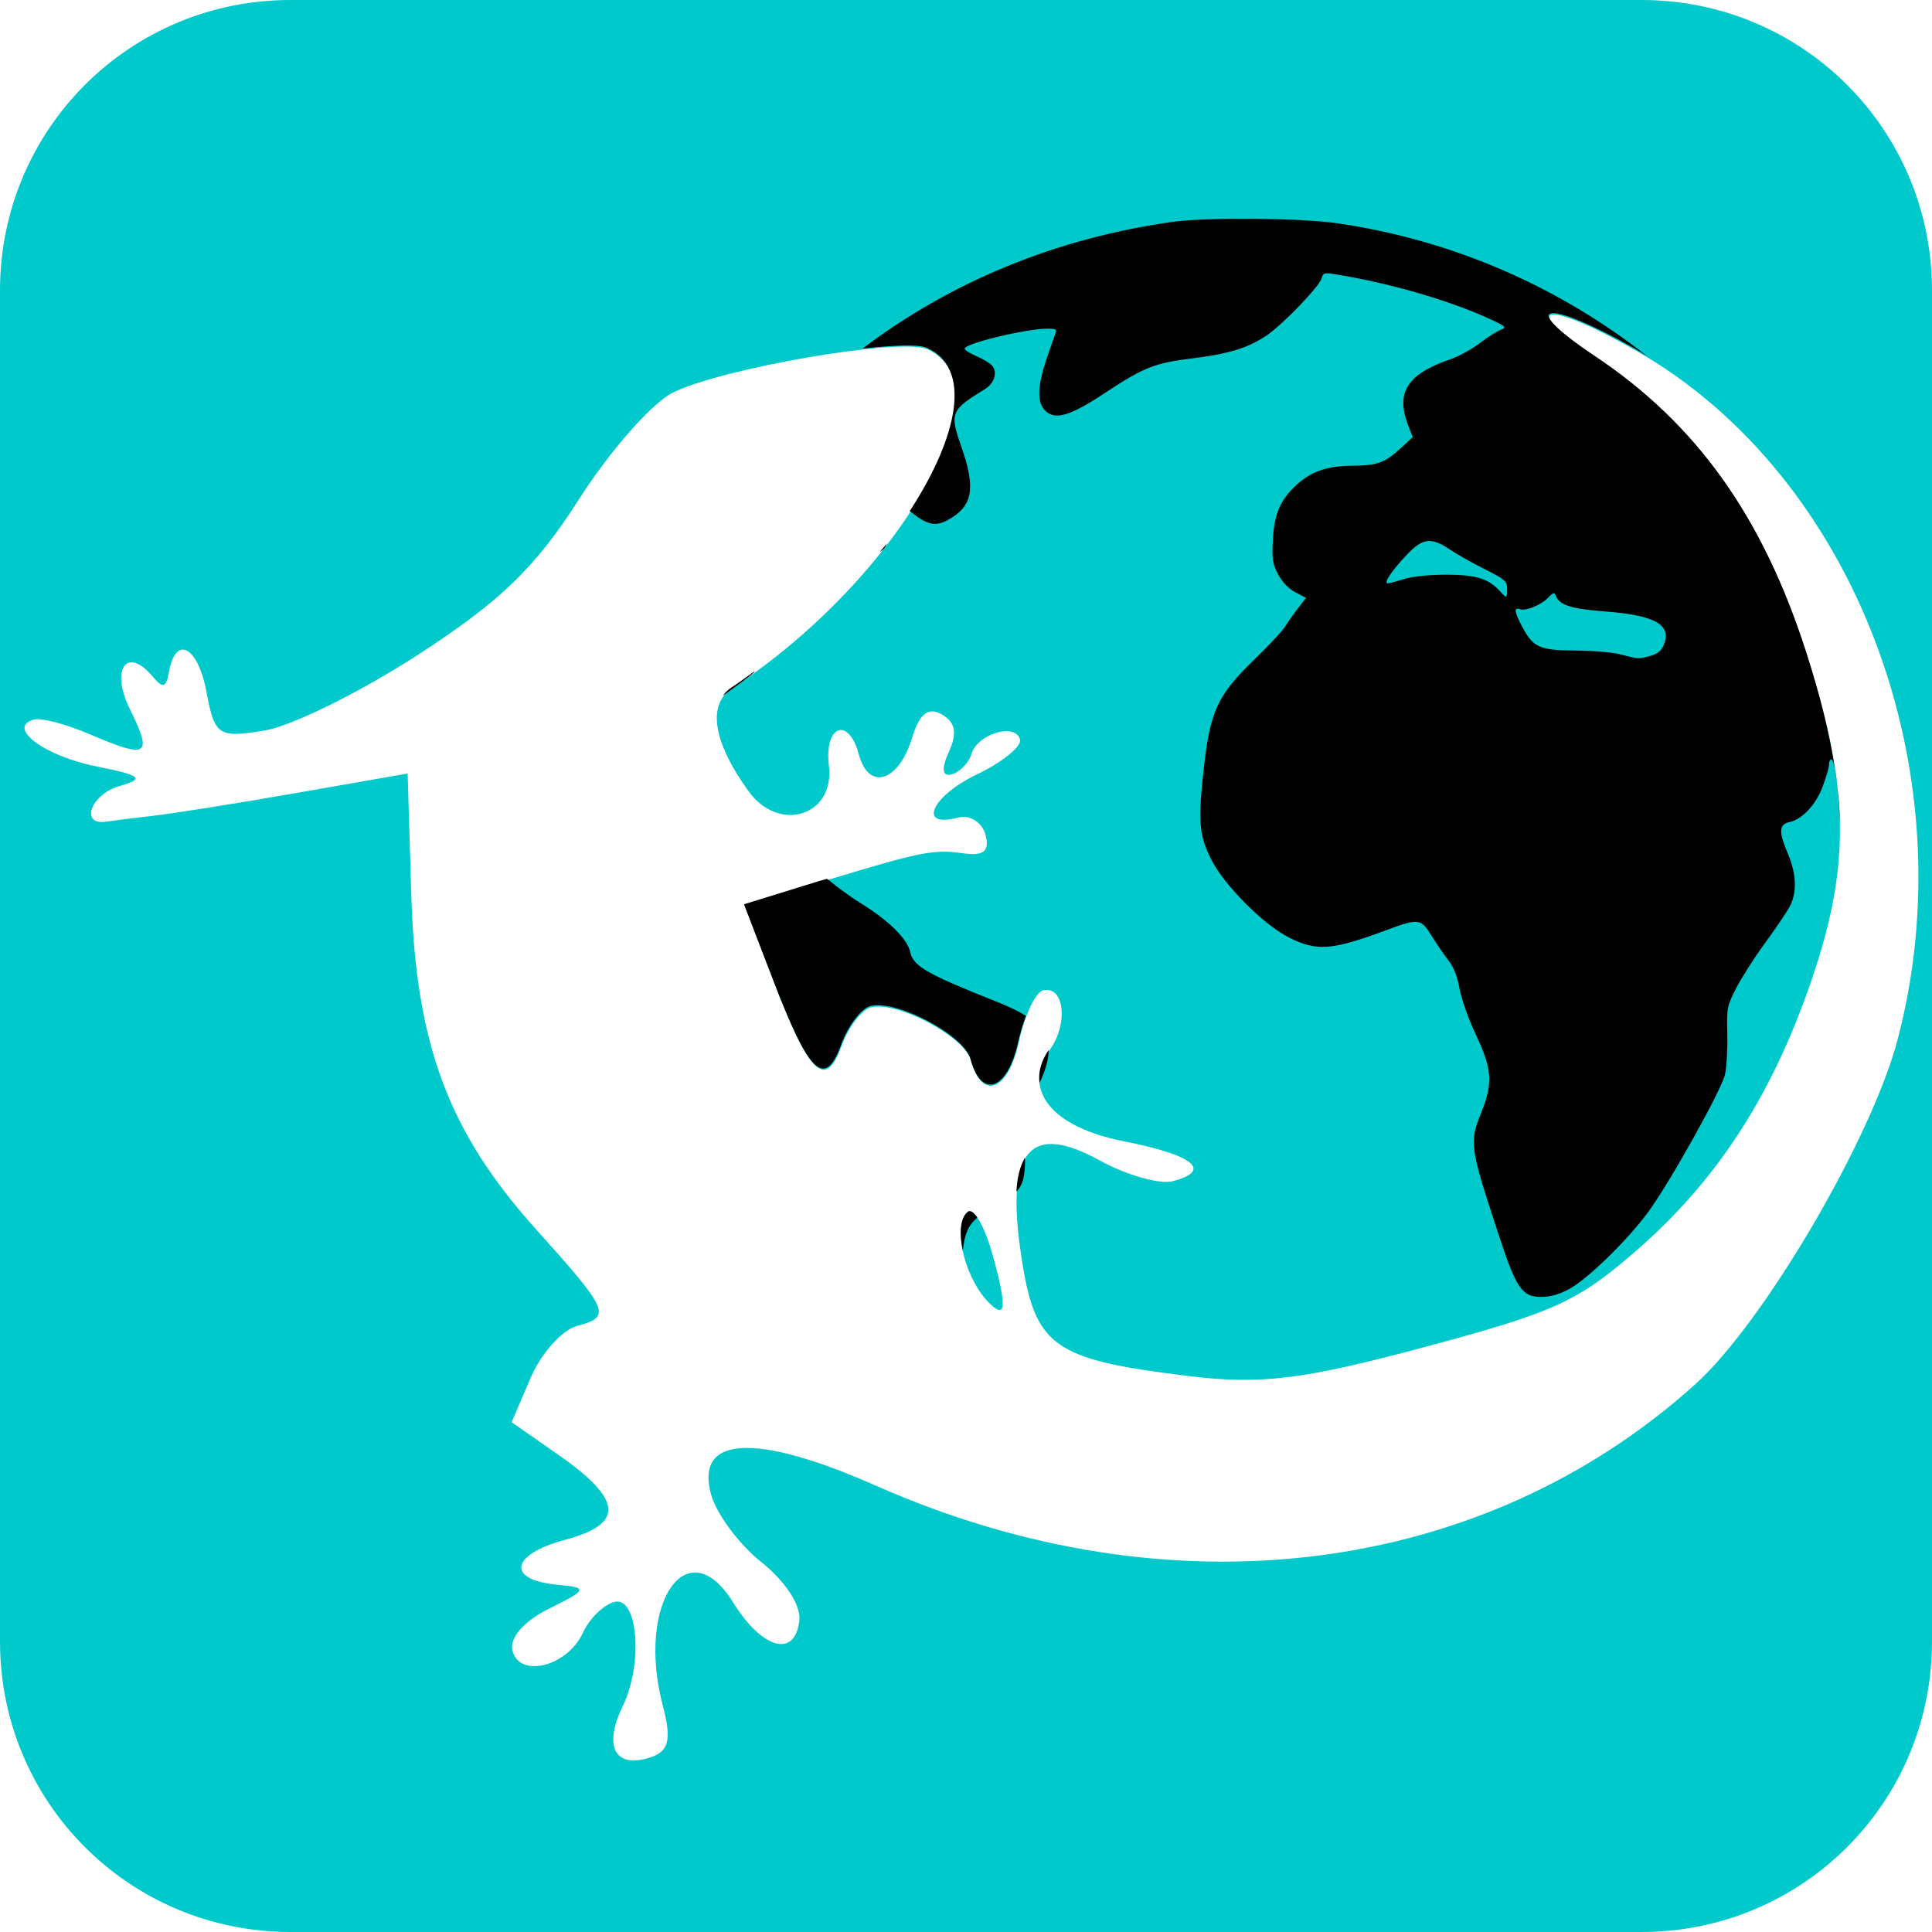 <?xml version="1.0" encoding="UTF-8" standalone="no"?>
<!-- Created with Inkscape (http://www.inkscape.org/) -->

<svg
   xmlns:dc="http://purl.org/dc/elements/1.1/"
   xmlns:cc="http://creativecommons.org/ns#"
   xmlns:rdf="http://www.w3.org/1999/02/22-rdf-syntax-ns#"
   xmlns:svg="http://www.w3.org/2000/svg"
   xmlns="http://www.w3.org/2000/svg"
   xmlns:sodipodi="http://sodipodi.sourceforge.net/DTD/sodipodi-0.dtd"
   xmlns:inkscape="http://www.inkscape.org/namespaces/inkscape"
   width="133"
   height="133"
   id="svg2"
   version="1.1"
   inkscape:version="0.48.5 r10040"
   sodipodi:docname="logo.svg"
   inkscape:export-filename="C:\Documents and Settings\ftkaczyszyn\Escritorio\iguanago\logo.png"
   inkscape:export-xdpi="300"
   inkscape:export-ydpi="300">
  <defs
     id="defs4" />
  <sodipodi:namedview
     id="base"
     pagecolor="#ffffff"
     bordercolor="#666666"
     borderopacity="1.0"
     inkscape:pageopacity="0.0"
     inkscape:pageshadow="2"
     inkscape:zoom="2.8380763"
     inkscape:cx="112.65591"
     inkscape:cy="61.452063"
     inkscape:document-units="px"
     inkscape:current-layer="layer1"
     showgrid="false"
     inkscape:window-width="1152"
     inkscape:window-height="808"
     inkscape:window-x="-4"
     inkscape:window-y="-4"
     inkscape:window-maximized="1"
     fit-margin-top="0"
     fit-margin-left="0"
     fit-margin-right="0"
     fit-margin-bottom="0"
     showguides="true"
     inkscape:guide-bbox="true" />
  <g
     inkscape:label="Layer 1"
     inkscape:groupmode="layer"
     id="layer1"
     transform="translate(-132.921,-182.758)">
    <path
       style="fill:#00c9cc;fill-opacity:1;stroke:none"
       d="M 20 0 C 8.92 0 -3.0947467e-017 8.92 0 20 L 0 113 C 0 124.08 8.92 133 20 133 L 113 133 C 124.08 133 133 124.08 133 113 L 133 20 C 133 8.92 124.08 -3.0947467e-017 113 0 L 20 0 z M 106.844 21.656 C 107.467 21.564 109.532 22.373 112.656 24.156 C 127.729 32.759 135.474 53.209 130.625 71.594 C 128.828 78.406 121.406 91.056 116.719 95.281 C 101.991 108.555 80.523 111.221 60.312 102.281 C 52.035 98.62 47.862 98.83 48.938 102.844 C 49.299 104.193 50.861 106.301 52.406 107.531 C 54.044 108.835 55.139 110.503 55.031 111.531 C 54.755 114.162 52.469 113.55 50.469 110.312 C 47.31 105.202 43.776 110.379 45.625 117.406 C 46.281 119.9 46.033 120.652 44.5 121.062 C 42.259 121.663 41.572 120.126 42.875 117.438 C 44.293 114.512 43.908 109.845 42.281 110.281 C 41.539 110.48 40.573 111.432 40.125 112.406 C 39.065 114.712 35.789 115.55 35.281 113.656 C 35.045 112.774 36.039 111.611 37.781 110.75 C 40.46 109.425 40.508 109.292 38.375 109.094 C 34.826 108.764 35.128 107.012 38.906 106 C 43.006 104.901 42.884 103.251 38.406 100.125 L 35.219 97.906 L 36.531 94.844 C 37.253 93.159 38.695 91.556 39.719 91.281 C 42.139 90.633 41.949 90.254 36.844 84.562 C 30.832 77.861 28.612 71.812 28.312 61.562 L 28.062 53.25 L 20.562 54.562 C 16.44 55.287 11.944 55.998 10.562 56.156 C 9.181 56.315 7.723 56.499 7.312 56.562 C 5.48 56.847 6.252 54.688 8.188 54.125 C 10.013 53.594 9.762 53.389 6.594 52.75 C 3.01 52.027 0.411 50.049 2.344 49.531 C 2.848 49.396 4.583 49.862 6.219 50.562 C 10.182 52.26 10.536 52.046 8.938 48.812 C 7.585 46.077 8.72 44.443 10.5 46.562 C 11.21 47.408 11.433 47.368 11.625 46.281 C 12.088 43.66 13.629 44.483 14.219 47.656 C 14.775 50.65 15.05 50.821 18.25 50.281 C 20.134 49.964 24.902 47.593 28.844 45.031 C 34.457 41.383 36.856 39.073 39.875 34.344 C 41.995 31.023 44.888 27.735 46.312 27.031 C 49.754 25.33 61.966 23.238 63.812 24.031 C 69.538 26.491 61.842 39.883 50.406 47.375 C 48.674 48.51 49.08 51.072 51.531 54.469 C 53.633 57.381 57.48 56.161 57.062 52.719 C 56.724 49.926 58.416 49.291 59.125 51.938 C 59.804 54.473 61.86 53.83 62.781 50.812 C 63.302 49.109 63.904 48.645 64.844 49.188 C 65.784 49.73 65.91 50.482 65.312 51.781 C 64.795 52.907 64.865 53.483 65.5 53.312 C 66.065 53.161 66.689 52.525 66.875 51.906 C 67.294 50.512 69.905 49.734 70.219 50.906 C 70.345 51.378 69.016 52.465 67.25 53.312 C 64.094 54.826 63.132 57.041 65.969 56.281 C 66.766 56.068 67.615 56.615 67.844 57.469 C 68.14 58.576 67.718 58.938 66.375 58.75 C 64.225 58.449 63.493 58.598 56.406 60.75 L 51.25 62.312 L 53.219 67.438 C 55.722 73.995 56.819 75.071 57.938 72 C 58.414 70.692 59.33 69.496 59.969 69.344 C 61.789 68.91 66.405 71.363 66.844 73 C 67.591 75.79 69.395 75.115 70.125 71.781 C 70.526 69.947 71.264 68.326 71.781 68.188 C 73.247 67.795 73.573 70.426 72.281 72.25 C 70.323 75.015 72.386 77.587 77.344 78.562 C 82.179 79.513 83.492 80.578 80.75 81.312 C 79.849 81.554 77.584 80.917 75.688 79.875 C 70.886 77.238 69.229 79.207 70.281 86.312 C 71.229 92.712 72.387 93.569 81.75 94.719 C 86.784 95.337 89.646 94.988 98 92.75 C 107.07 90.32 108.625 89.61 112.75 86 C 118.102 81.317 121.797 75.689 124.469 68.156 C 127.431 59.806 127.398 54.49 124.344 44.969 C 121.341 35.608 116.815 29.236 109.812 24.562 C 107.058 22.725 106.221 21.748 106.844 21.656 z M 66.75 83.469 C 66.681 83.478 66.624 83.497 66.562 83.562 C 65.54 84.648 66.517 88.276 68.25 89.844 C 69.218 90.72 69.273 89.921 68.469 86.875 C 67.883 84.657 67.23 83.403 66.75 83.469 z "
       transform="translate(132.921,182.758)"
       id="rect3866" />
    <path
       style="fill:#000000;fill-opacity:1"
       d="M 86.281 15.062 C 84.075 15.044 81.895 15.105 80.656 15.281 C 72.599 16.429 65.409 19.434 59.375 24 C 61.474 23.767 63.188 23.682 63.781 23.938 C 66.936 25.293 66 30.004 62.625 35.188 C 62.701 35.244 62.766 35.282 62.844 35.344 C 63.838 36.134 64.415 36.245 65.219 35.812 C 66.969 34.87 67.191 33.65 66.188 30.781 C 65.36 28.416 65.438 28.236 67.812 26.781 C 68.442 26.395 68.679 25.629 68.312 25.188 C 68.17 25.016 67.701 24.725 67.25 24.531 C 66.799 24.338 66.406 24.107 66.406 24 C 66.406 23.646 70.636 22.625 72.125 22.625 C 72.696 22.625 72.775 22.685 72.656 22.969 C 72.579 23.154 72.295 23.956 72.031 24.75 C 71.418 26.597 71.395 27.654 71.906 28.219 C 72.575 28.958 73.608 28.672 76 27.094 C 78.786 25.255 79.462 24.994 82.188 24.656 C 84.67 24.349 86.009 23.92 87.281 23.031 C 88.381 22.264 90.806 19.731 90.969 19.188 C 91.089 18.783 91.151 18.761 91.875 18.875 C 95.498 19.448 99.561 20.612 102.375 21.875 C 103.649 22.447 103.748 22.538 103.344 22.688 C 103.096 22.779 102.448 23.176 101.906 23.594 C 101.364 24.012 100.457 24.519 99.875 24.719 C 96.876 25.75 96.065 26.997 96.938 29.281 L 97.25 30.094 L 96.438 30.844 C 95.315 31.871 94.827 32.048 93.062 32.062 C 91.301 32.077 90.196 32.474 89.156 33.469 C 88.119 34.461 87.715 35.418 87.625 37.156 C 87.556 38.5 87.601 38.82 88 39.562 C 88.29 40.102 88.734 40.546 89.188 40.781 L 89.906 41.156 L 89.375 41.844 C 89.078 42.23 88.662 42.807 88.469 43.125 C 88.275 43.443 87.298 44.485 86.312 45.438 C 83.809 47.858 83.301 49.001 82.875 52.844 C 82.473 56.47 82.519 57.404 83.344 59.094 C 84.215 60.878 86.94 63.629 88.719 64.531 C 90.631 65.502 91.666 65.435 95.438 64.031 C 97.653 63.207 97.817 63.22 98.562 64.438 C 98.903 64.993 99.429 65.754 99.719 66.125 C 100.065 66.568 100.328 67.223 100.469 68.031 C 100.588 68.716 101.081 70.132 101.594 71.219 C 102.72 73.605 102.79 74.546 101.969 76.594 C 101.136 78.668 101.165 78.922 103.219 85.156 C 104.386 88.7 104.79 89.281 106.094 89.281 C 106.676 89.281 107.291 89.13 108 88.75 C 109.266 88.072 111.974 85.446 113.438 83.469 C 114.926 81.457 118.512 75.029 118.75 73.969 C 118.858 73.486 118.932 72.231 118.906 71.188 C 118.862 69.381 118.899 69.247 119.5 68.062 C 119.847 67.379 120.732 65.975 121.469 64.969 C 122.206 63.963 122.975 62.83 123.188 62.438 C 123.714 61.465 123.682 60.21 123.094 58.812 C 122.434 57.244 122.45 56.756 123.188 56.594 C 124.06 56.402 125.002 55.411 125.469 54.156 C 125.697 53.544 125.906 52.864 125.906 52.656 C 125.906 52.448 125.97 52.281 126.062 52.281 C 126.142 52.281 126.236 52.502 126.312 52.906 C 125.951 50.506 125.311 47.921 124.344 44.906 C 121.341 35.546 116.784 29.173 109.781 24.5 C 104.273 20.824 106.407 20.496 112.656 24.062 C 112.914 24.21 113.152 24.377 113.406 24.531 C 107.355 19.771 100.062 16.537 92.094 15.375 C 90.731 15.176 88.487 15.081 86.281 15.062 z M 126.312 52.906 C 126.459 53.681 126.583 55.086 126.656 56.656 C 126.637 55.44 126.507 54.198 126.312 52.906 z M 98.281 37.25 C 98.722 37.208 99.19 37.407 99.781 37.812 C 100.224 38.116 101.283 38.718 102.156 39.156 C 103.613 39.888 103.75 40.003 103.75 40.531 C 103.75 41.216 103.724 41.211 103.25 40.688 C 102.473 39.828 101.585 39.562 99.562 39.562 C 98.429 39.562 97.282 39.673 96.719 39.844 C 96.199 40.001 95.671 40.154 95.531 40.156 C 95.216 40.159 95.825 39.255 96.938 38.094 C 97.426 37.584 97.84 37.292 98.281 37.25 z M 61.062 37.406 C 60.908 37.607 60.723 37.799 60.562 38 C 60.792 37.871 60.931 37.715 61.062 37.406 z M 106.938 40.844 C 107.011 40.825 107.048 40.882 107.094 41 C 107.345 41.654 108.134 41.914 110.5 42.094 C 113.952 42.356 115.107 43.015 114.531 44.406 C 114.367 44.804 114.09 45.018 113.594 45.156 C 112.759 45.388 112.806 45.365 111.469 45.031 C 110.886 44.886 109.497 44.786 108.406 44.781 C 106.016 44.771 105.555 44.556 104.844 43.25 C 104.253 42.164 104.188 41.77 104.625 41.938 C 105.018 42.088 106.104 41.651 106.594 41.125 C 106.753 40.954 106.864 40.863 106.938 40.844 z M 51.969 46.188 C 51.442 46.57 50.92 46.955 50.375 47.312 C 50.122 47.478 49.912 47.682 49.75 47.906 C 50.719 47.213 51.632 46.542 51.875 46.312 C 51.9 46.289 51.939 46.223 51.969 46.188 z M 56.938 60.5 C 56.718 60.567 56.608 60.585 56.375 60.656 L 51.219 62.25 L 53.188 67.375 C 55.691 73.932 56.788 74.977 57.906 71.906 C 58.383 70.598 59.299 69.402 59.938 69.25 C 61.758 68.816 66.374 71.269 66.812 72.906 C 67.56 75.696 69.364 75.053 70.094 71.719 C 70.236 71.068 70.421 70.477 70.625 69.938 C 70.085 69.591 69.406 69.272 68.562 68.938 C 63.762 67.034 62.871 66.508 62.656 65.531 C 62.456 64.621 61.175 63.362 59.219 62.156 C 58.525 61.729 57.667 61.094 56.938 60.5 z M 72.188 72.281 C 71.651 73.077 71.462 73.837 71.562 74.562 C 71.966 73.683 72.197 72.918 72.188 72.281 z M 70.562 79.688 C 70.235 80.241 70.025 81.008 69.969 82.031 C 70.451 81.54 70.581 80.85 70.562 79.688 z M 66.719 83.375 C 66.65 83.384 66.593 83.435 66.531 83.5 C 66.073 83.987 66.048 84.999 66.281 86.094 C 66.396 84.993 66.63 84.378 67.281 83.812 C 67.083 83.526 66.887 83.352 66.719 83.375 z "
       transform="translate(132.921,182.758)"
       id="path3049" />
  </g>
</svg>

